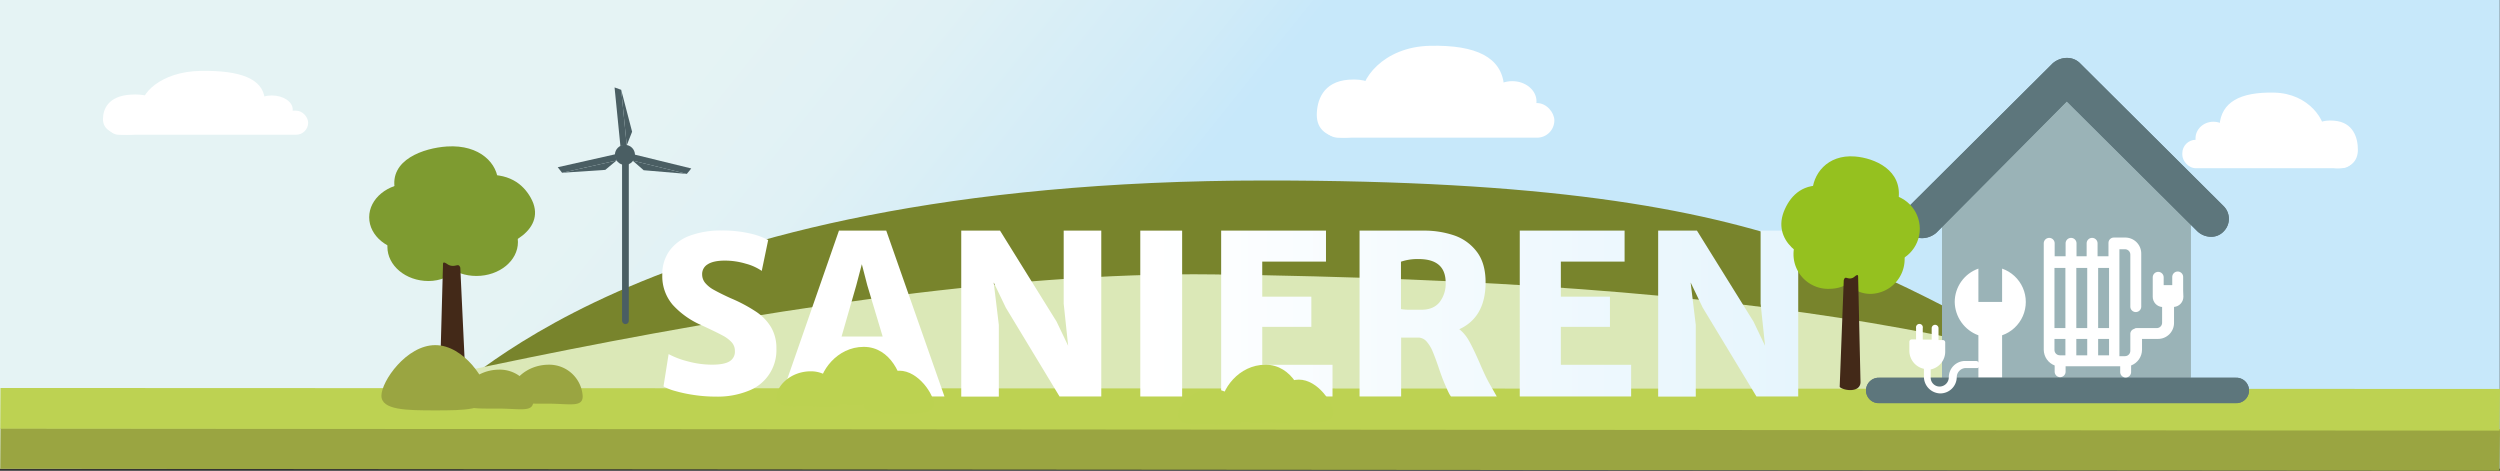 <svg xmlns="http://www.w3.org/2000/svg" xmlns:xlink="http://www.w3.org/1999/xlink" viewBox="0 0 1120.11 210.94"><rect x="0" y="0" width="1120.11" height="210.94" fill="#333333" stroke="none"/><defs><style>.cls-1{fill:#9ab3b7;}.cls-19,.cls-2,.cls-4{fill:#5d767c;}.cls-3{fill:none;}.cls-4{clip-rule:evenodd;}.cls-5{fill:url(#Unbenannter_Verlauf_8);}.cls-6{fill:#78842c;}.cls-19,.cls-6,.cls-7,.cls-8,.cls-9{fill-rule:evenodd;}.cls-7{fill:#dbe8b7;}.cls-14,.cls-8{fill:#9aa541;}.cls-9{fill:#bdd252;}.cls-10{fill:#fff;}.cls-11{fill:#7e9b30;}.cls-12{fill:#432918;}.cls-13{fill:url(#Unbenannter_Verlauf_14);}.cls-15{fill:#bcd251;}.cls-16{clip-path:url(#clip-path);}.cls-17{clip-path:url(#clip-path-2);}.cls-18{clip-path:url(#clip-path-3);}.cls-20{clip-path:url(#clip-path-4);}.cls-21{clip-path:url(#clip-path-5);}.cls-22{fill:#95c11f;}.cls-23{fill:#4a5e63;}</style><linearGradient id="Unbenannter_Verlauf_8" x1="371.58" y1="-45.94" x2="1063.13" y2="508.03" gradientUnits="userSpaceOnUse"><stop offset="0" stop-color="#e5f3f4"/><stop offset="0.08" stop-color="#e0f1f5"/><stop offset="0.19" stop-color="#d0ebf8"/><stop offset="0.23" stop-color="#c7e8fa"/></linearGradient><linearGradient id="Unbenannter_Verlauf_14" x1="805.45" y1="140.49" x2="296.51" y2="140.49" gradientUnits="userSpaceOnUse"><stop offset="0" stop-color="#e6f5fd"/><stop offset="0.57" stop-color="#fff"/></linearGradient><clipPath id="clip-path" transform="translate(0.23 0)"><polygon class="cls-1" points="925.78 32.78 869.88 88.55 869.88 169.25 981.33 169.25 981.33 88.55 925.78 32.78"/></clipPath><clipPath id="clip-path-2" transform="translate(0.23 0)"><path class="cls-2" d="M996.07,92.39,931.64,28.27c-3.11-3.09-8.27-3.09-12.06,0L855.15,92.39c-3.11,3.08-3.11,8.22,0,12,3.1,3.08,8.26,3.08,12.06,0l58.57-59,58.57,58.29a9,9,0,0,0,5.86,2.4,7.59,7.59,0,0,0,5.86-2.4A8,8,0,0,0,996.07,92.39Z"/></clipPath><clipPath id="clip-path-3" transform="translate(0.23 0)"><path class="cls-3" d="M896.8,120.35v14.94H886.18V120.35a15.86,15.86,0,0,0-10.61,14.94,16.18,16.18,0,0,0,10.61,14.94v19H896.8v-19a15.82,15.82,0,0,0,0-29.88Z"/></clipPath><clipPath id="clip-path-4" transform="translate(0.23 0)"><path class="cls-4" d="M1001.32,180.62H841.93a5.7,5.7,0,1,1,0-11.37h159.39a5.7,5.7,0,1,1,0,11.37Z"/></clipPath><clipPath id="clip-path-5" transform="translate(0.23 0)"><path class="cls-3" d="M925.16,120.05V147h-4.9V120.05Zm9.78,0V147h-4.89V120.05Zm9.78,0V147h-4.89V120.05Zm-4.89,31.8h4.89v7.34h-4.89Zm-9.78,0h4.89v7.34h-4.89Zm-7.34,7.34a2.39,2.39,0,0,1-2.45-2.44v-4.9h4.9v7.34Zm55.21-29v-5.94a2.45,2.45,0,1,0-4.89,0v3.49h-3.84v-3.49a2.45,2.45,0,0,0-4.9,0V133a4.58,4.58,0,0,0,4.2,4.55v7A2.39,2.39,0,0,1,966,147H957a1.28,1.28,0,0,0-1,.35,2.33,2.33,0,0,0-1.75,2.45v7.34a2.39,2.39,0,0,1-2.45,2.44h-2.44V111.67h2.44a2.39,2.39,0,0,1,2.45,2.44v23.42a2.45,2.45,0,0,0,4.89,0V113.76a7.16,7.16,0,0,0-7.34-7.33h-4.89a2.38,2.38,0,0,0-2.45,2.44v5.94h-4.89v-5.94a2.45,2.45,0,0,0-4.89,0v5.94h-4.54v-5.94a2.45,2.45,0,0,0-4.89,0v5.94h-4.9v-5.94a2.45,2.45,0,0,0-4.89,0v47.88a7.61,7.61,0,0,0,4.89,7v2.79a2.45,2.45,0,1,0,4.9,0v-2.45h24.46v2.45a2.45,2.45,0,1,0,4.89,0v-2.79a7.61,7.61,0,0,0,4.89-7v-4.9h7a7.16,7.16,0,0,0,7.34-7.33v-7a4.57,4.57,0,0,0,4.19-4.55Z"/></clipPath></defs><title>Themengruppe_1_baufoerderer_sanieren</title><g id="Ebene_4" data-name="Ebene 4"><rect class="cls-5" width="1120" height="210"/></g><g id="Ebene_2" data-name="Ebene 2"><path class="cls-6" d="M950.19,177.29c2.57,1.15-754.34,2-754.34,2,7.26,1.69,83.89-98.42,371.23-98.42C814.8,80.85,840.54,128.08,950.19,177.29Z" transform="translate(0.23 0)"/><path class="cls-7" d="M1029.14,200.88C1031.71,202,67,198,67,198c7.26,1.7,287.32-77.58,476.6-75.05C791.34,126.24,919.48,151.68,1029.14,200.88Z" transform="translate(0.23 0)"/><polygon class="cls-8" points="0.22 191.83 0.11 210.06 1119.89 210.94 1120.11 192.27 0.22 191.83"/><polygon class="cls-9" points="0.22 173.83 0.11 192.06 1119.89 192.94 1120.11 174.27 0.22 173.83"/></g><g id="Ebene_1" data-name="Ebene 1"><g id="Wolke"><ellipse class="cls-10" cx="991.71" cy="61.98" rx="8.02" ry="7.44"/><rect class="cls-10" x="977.54" y="62.62" width="77.37" height="12.75" rx="6.05" transform="translate(2032.68 137.99) rotate(180)"/><path class="cls-10" d="M1033.59,65.41c0,5.22,7.73,10,13.51,10s9.11-3.11,9.11-8.33-2-12.31-10.58-13C1035.4,53.15,1033.59,60.19,1033.59,65.41Z" transform="translate(0.23 0)"/><path class="cls-10" d="M994.21,56.18c-.56,7.1,7.61,11.89,21.14,14s25.2-1.93,26.08-9-7.12-19.32-22.65-19.68S995,45.86,994.21,56.18Z" transform="translate(0.23 0)"/></g><g id="Baum"><path class="cls-11" d="M194.64,108.46c.31,8.44,8.49,15.21,18.59,15.18,10.27,0,18.6-6.8,18.6-15.18s-8.33-15.19-18.6-15.19S194.32,100.07,194.64,108.46Z" transform="translate(0.23 0)"/><path class="cls-11" d="M176.74,85C178.44,93.23,189.72,96,200,96s22.94-5.75,22.94-14.14-8-17.2-22.94-16.23C189.75,66.32,174,71.48,176.74,85Z" transform="translate(0.23 0)"/><path class="cls-11" d="M197.27,93.08c0,8.38,9.26,18.54,19.53,18.54s28.69-8.89,20.77-23c-3.4-6.09-9.94-11.61-22.65-10C204.77,79.86,197.27,84.69,197.27,93.08Z" transform="translate(0.23 0)"/><ellipse class="cls-11" cx="184.01" cy="97.34" rx="18.6" ry="15.18"/><path class="cls-11" d="M173.34,110.58c0,8.39,8.17,15.33,18.44,15.33s19-8.22,19-16.6-8.32-15.19-18.59-15.19S173.34,102.2,173.34,110.58Z" transform="translate(0.23 0)"/><path class="cls-12" d="M202.56,168.05h0c3.05,0,5.54-1.06,5.64-1.45L206,119.91c-.69-1.86-1.45-.78-3.33-.78a4.34,4.34,0,0,1-2.41-.75c-.79-.54-1.94-1.3-2-.17L197,164.5C197,167,199.51,168.05,202.56,168.05Z" transform="translate(0.23 0)"/></g><path class="cls-13" d="M299.34,158.65a37.5,37.5,0,0,0,8.57,3.25,41.48,41.48,0,0,0,10.87,1.49q5.37,0,7.81-1.46a5,5,0,0,0,2.44-4.69,5.63,5.63,0,0,0-1.42-3.86,15.06,15.06,0,0,0-4.2-3.13q-2.78-1.5-9.47-4.6a37.43,37.43,0,0,1-12.74-9.05,19.61,19.61,0,0,1-4.69-13.44,17.92,17.92,0,0,1,3.3-10.92,19.69,19.69,0,0,1,9.27-6.72A39.77,39.77,0,0,1,323,103.28a54.3,54.3,0,0,1,12.85,1.34,32.5,32.5,0,0,1,8.1,2.91l-2.88,13.85a22.79,22.79,0,0,0-7.1-3.22,32.89,32.89,0,0,0-9.36-1.4c-3.41,0-6,.54-7.69,1.62a5.05,5.05,0,0,0-2.56,4.48,6.05,6.05,0,0,0,1.29,3.81,13.47,13.47,0,0,0,4,3.22c1.79,1,4.32,2.28,7.57,3.75a69.35,69.35,0,0,1,11.36,6.05,22.11,22.11,0,0,1,6.71,7,18.42,18.42,0,0,1,2.34,9.51,19.43,19.43,0,0,1-12.4,18.86,36.93,36.93,0,0,1-14.7,2.64,65.71,65.71,0,0,1-9.84-.73,64.6,64.6,0,0,1-8.47-1.8,22.27,22.27,0,0,1-5.17-2.06Z" transform="translate(0.23 0)"/><path class="cls-13" d="M399.1,163.78H373.17l-3.91,13.86H349.78l25.88-74.31h21.19l26.08,74.31H403.2Zm-3.86-13-6.88-22.93-2.45-9.47-2.49,9.47-6.59,22.93Z" transform="translate(0.23 0)"/><path class="cls-13" d="M493.19,103.33v74.31h-18.7l-24.07-39.79L445,126.57l2.29,19v32.12H430.45V103.33h17.38l25.34,40.77,5.18,10.84-2-18.9V103.33Z" transform="translate(0.23 0)"/><path class="cls-13" d="M529.42,103.33v74.31H510.67V103.33Z" transform="translate(0.23 0)"/><path class="cls-13" d="M593.87,103.33V117.2H565.31v15.72h22v13.52h-22v17H596.8v14.2H546.9V103.33Z" transform="translate(0.23 0)"/><path class="cls-13" d="M670.39,177.64H649.88a9.12,9.12,0,0,1-1-1.63c-.31-.59-.86-1.8-1.64-3.62q-1.37-3.1-3-8c-1-2.95-1.88-5.27-2.59-6.95a16.26,16.26,0,0,0-2.59-4.29,5.08,5.08,0,0,0-3.52-1.89h-8v26.36H608.91V103.33h28.76a41.72,41.72,0,0,1,13.53,2.11,21.28,21.28,0,0,1,10.18,7.27q4,5.16,4,13.79,0,15.6-11.77,21a17.58,17.58,0,0,1,4.42,5.37q1.88,3.36,4.52,9.37c1,2.35,1.86,4.26,2.56,5.74s1.44,2.91,2.22,4.27Zm-42.92-39.15a23.7,23.7,0,0,0,4.32.29h4.81q5.42,0,8.15-3.38a13.48,13.48,0,0,0,2.74-8.74q0-10.59-12.11-10.59a23,23,0,0,0-7.91,1.18Z" transform="translate(0.23 0)"/><path class="cls-13" d="M727.66,103.33V117.2H699.1v15.72h22v13.52h-22v17h31.49v14.2h-49.9V103.33Z" transform="translate(0.23 0)"/><path class="cls-13" d="M805.45,103.33v74.31H786.74l-24.07-39.79-5.42-11.28,2.3,19v32.12H742.7V103.33h17.38l25.35,40.77,5.17,10.84-2-18.9V103.33Z" transform="translate(0.23 0)"/><path class="cls-14" d="M218.19,177.29c0,6.46-10.48,6.58-23.4,6.58s-24.13-.12-24.13-6.58,11.21-22.66,24.13-22.66S218.19,170.83,218.19,177.29Z" transform="translate(0.23 0)"/><path class="cls-14" d="M260.84,177.54c0,5.14-5.77,3.31-16.06,3.31s-16.11.37-16.11-4.78,6.77-12.67,17.06-12.67A15,15,0,0,1,260.84,177.54Z" transform="translate(0.23 0)"/><path class="cls-14" d="M238.7,179.75c0,5.15-5.76,3.31-16.06,3.31s-16.11.37-16.11-4.77,6.77-12.68,17.06-12.68A15,15,0,0,1,238.7,179.75Z" transform="translate(0.23 0)"/><g id="Busch"><path class="cls-15" d="M418.2,181.09c0,4.28-6.94,4.36-15.5,4.36s-16-.08-16-4.36,7.43-15,16-15S418.2,176.81,418.2,181.09Z" transform="translate(0.23 0)"/><path class="cls-15" d="M404.46,176.35c0,7.62-6.75,4.9-18.81,4.9s-18.87.55-18.87-7.07,7.93-18.77,20-18.77S404.46,168.73,404.46,176.35Z" transform="translate(0.23 0)"/><path class="cls-15" d="M376.73,179.12c0,4.65-5.21,3-14.51,3s-14.56.34-14.56-4.31,6.12-11.45,15.42-11.45A13.6,13.6,0,0,1,376.73,179.12Z" transform="translate(0.23 0)"/></g><g id="Haus"><polygon class="cls-1" points="926.01 32.78 870.11 88.55 870.11 169.25 981.56 169.25 981.56 88.55 926.01 32.78"/><g class="cls-16"><rect class="cls-1" x="864.42" y="27.09" width="122.83" height="147.85"/></g><path class="cls-2" d="M996.07,92.39,931.64,28.27c-3.11-3.09-8.27-3.09-12.06,0L855.15,92.39c-3.11,3.08-3.11,8.22,0,12,3.1,3.08,8.26,3.08,12.06,0l58.57-59,58.57,58.29a9,9,0,0,0,5.86,2.4,7.59,7.59,0,0,0,5.86-2.4A8,8,0,0,0,996.07,92.39Z" transform="translate(0.23 0)"/><g class="cls-17"><rect class="cls-2" x="847.36" y="20.27" width="156.95" height="92.12"/></g><g class="cls-18"><rect class="cls-10" x="870.11" y="114.66" width="43.22" height="60.28"/></g><path class="cls-19" d="M1001.32,180.62H841.93a5.7,5.7,0,1,1,0-11.37h159.39a5.7,5.7,0,1,1,0,11.37Z" transform="translate(0.23 0)"/><g class="cls-20"><rect class="cls-2" x="830.3" y="163.56" width="183.1" height="22.75"/></g><g class="cls-21"><rect class="cls-10" x="909.91" y="100.74" width="73.92" height="73.92"/></g></g><g id="Baum-2" data-name="Baum"><path class="cls-22" d="M835.35,113.86a15.74,15.74,0,0,1-15.52,15.53,15.53,15.53,0,1,1,0-31C828.4,98.34,835.61,105.29,835.35,113.86Z" transform="translate(0.23 0)"/><path class="cls-22" d="M850.29,89.85c-1.42,8.45-10.83,11.31-19.41,11.31s-19.15-5.88-19.15-14.45,6.68-17.59,19.15-16.6C839.43,70.79,852.6,76.06,850.29,89.85Z" transform="translate(0.23 0)"/><path class="cls-22" d="M833.15,98.14c0,8.57-7.73,19-16.3,19s-24-9.08-17.34-23.53c2.84-6.22,8.3-11.87,18.9-10.24C826.89,84.62,833.15,89.57,833.15,98.14Z" transform="translate(0.23 0)"/><circle class="cls-22" cx="844.64" cy="102.5" r="15.52"/><path class="cls-22" d="M853.13,116a15.54,15.54,0,0,1-15.39,15.67c-8.58,0-15.87-8.4-15.87-17a15.52,15.52,0,0,1,15.52-15.52C846,99.21,853.13,107.46,853.13,116Z" transform="translate(0.23 0)"/><path class="cls-12" d="M828.74,174.78h0c-2.55,0-4.63-1.08-4.71-1.48l1.82-47.73c.57-1.9,1.2-.8,2.78-.8a3.11,3.11,0,0,0,2-.77c.66-.55,1.63-1.32,1.66-.16l1.07,47.32C833.36,173.7,831.28,174.78,828.74,174.78Z" transform="translate(0.23 0)"/></g><g id="Wolke-2" data-name="Wolke"><ellipse class="cls-10" cx="677.56" cy="45.41" rx="10.86" ry="9.05"/><rect class="cls-10" x="591.74" y="46.18" width="104.68" height="15.51" rx="7.75"/><path class="cls-10" d="M620.36,49.58c0,6.35-10.46,12.11-18.28,12.11s-12.33-3.78-12.33-10.13,2.65-15,14.32-15.85C617.91,34.66,620.36,43.23,620.36,49.58Z" transform="translate(0.23 0)"/><path class="cls-10" d="M673.64,38.35c.76,8.63-10.3,14.46-28.6,17S610.94,53,609.75,44.44,619.39,21,640.4,20.52,672.54,25.8,673.64,38.35Z" transform="translate(0.23 0)"/></g><g id="Wolke-3" data-name="Wolke"><ellipse class="cls-10" cx="121.77" cy="49.06" rx="9.38" ry="6.29"/><rect class="cls-10" x="47.65" y="49.59" width="90.42" height="10.78" rx="5.39"/><path class="cls-10" d="M72.34,52c0,4.4-9,8.41-15.79,8.41s-10.65-2.63-10.65-7,2.28-10.4,12.36-11C70.22,41.59,72.34,47.55,72.34,52Z" transform="translate(0.23 0)"/><path class="cls-10" d="M118.36,44.15c.65,6-8.9,10.05-24.7,11.82S64.2,54.35,63.17,48.38,71.5,32.07,89.64,31.76,117.41,35.43,118.36,44.15Z" transform="translate(0.23 0)"/></g><g id="Busch-2" data-name="Busch"><path class="cls-15" d="M597.2,185.09c0,4.28-6.94,4.36-15.5,4.36s-16-.08-16-4.36,7.43-15,16-15S597.2,180.81,597.2,185.09Z" transform="translate(0.23 0)"/><path class="cls-15" d="M584.46,184.35c0,7.62-6.75,4.9-18.81,4.9s-18.87.55-18.87-7.07,7.93-18.77,20-18.77S584.46,176.73,584.46,184.35Z" transform="translate(0.23 0)"/><path class="cls-15" d="M556.73,187.12c0,4.65-5.21,3-14.51,3s-14.56.34-14.56-4.31,6.12-11.45,15.42-11.45A13.6,13.6,0,0,1,556.73,187.12Z" transform="translate(0.23 0)"/></g><g id="Windrad"><circle class="cls-23" cx="280" cy="69.4" r="4.5"/><polygon class="cls-23" points="307.72 77.92 283.43 71.96 284.1 69.2 309.72 75.48 307.72 77.92"/><polygon class="cls-23" points="307.72 77.92 288.39 76.27 283.43 71.96 307.72 77.92"/><polygon class="cls-23" points="251.84 77.41 276.25 71.9 275.62 69.13 249.89 74.93 251.84 77.41"/><polygon class="cls-23" points="251.84 77.41 271.2 76.11 276.25 71.9 251.84 77.41"/><polygon class="cls-23" points="278.32 40.24 280.81 65.13 277.97 65.41 275.35 39.17 278.32 40.24"/><polygon class="cls-23" points="278.32 40.24 283.21 59.02 280.81 65.13 278.32 40.24"/><rect class="cls-23" x="278.71" y="67.51" width="3.02" height="77.69" rx="1.42"/></g><path class="cls-10" d="M886.67,163.34a1.62,1.62,0,0,0-1.61-1.61h-4.82a7.33,7.33,0,0,0-7.32,7.24,4.18,4.18,0,0,1-3.54,4.18,4,4,0,0,1-4.58-4v-3.62a8.13,8.13,0,0,0,6.51-8v-4.18a1.06,1.06,0,0,0-1-1h-2V147.1a1.53,1.53,0,1,0-3.06-.08v5.15h-4V147a1.53,1.53,0,1,0-3-.08v5.15h-2a1.07,1.07,0,0,0-1,1v4.18a8.27,8.27,0,0,0,6.52,8v3.46a7.5,7.5,0,0,0,7.07,7.55,7.36,7.36,0,0,0,7.64-7.31V169a4.12,4.12,0,0,1,4.1-4.1h4.74c.81.16,1.53-.64,1.53-1.53Z" transform="translate(0.23 0)"/></g></svg>